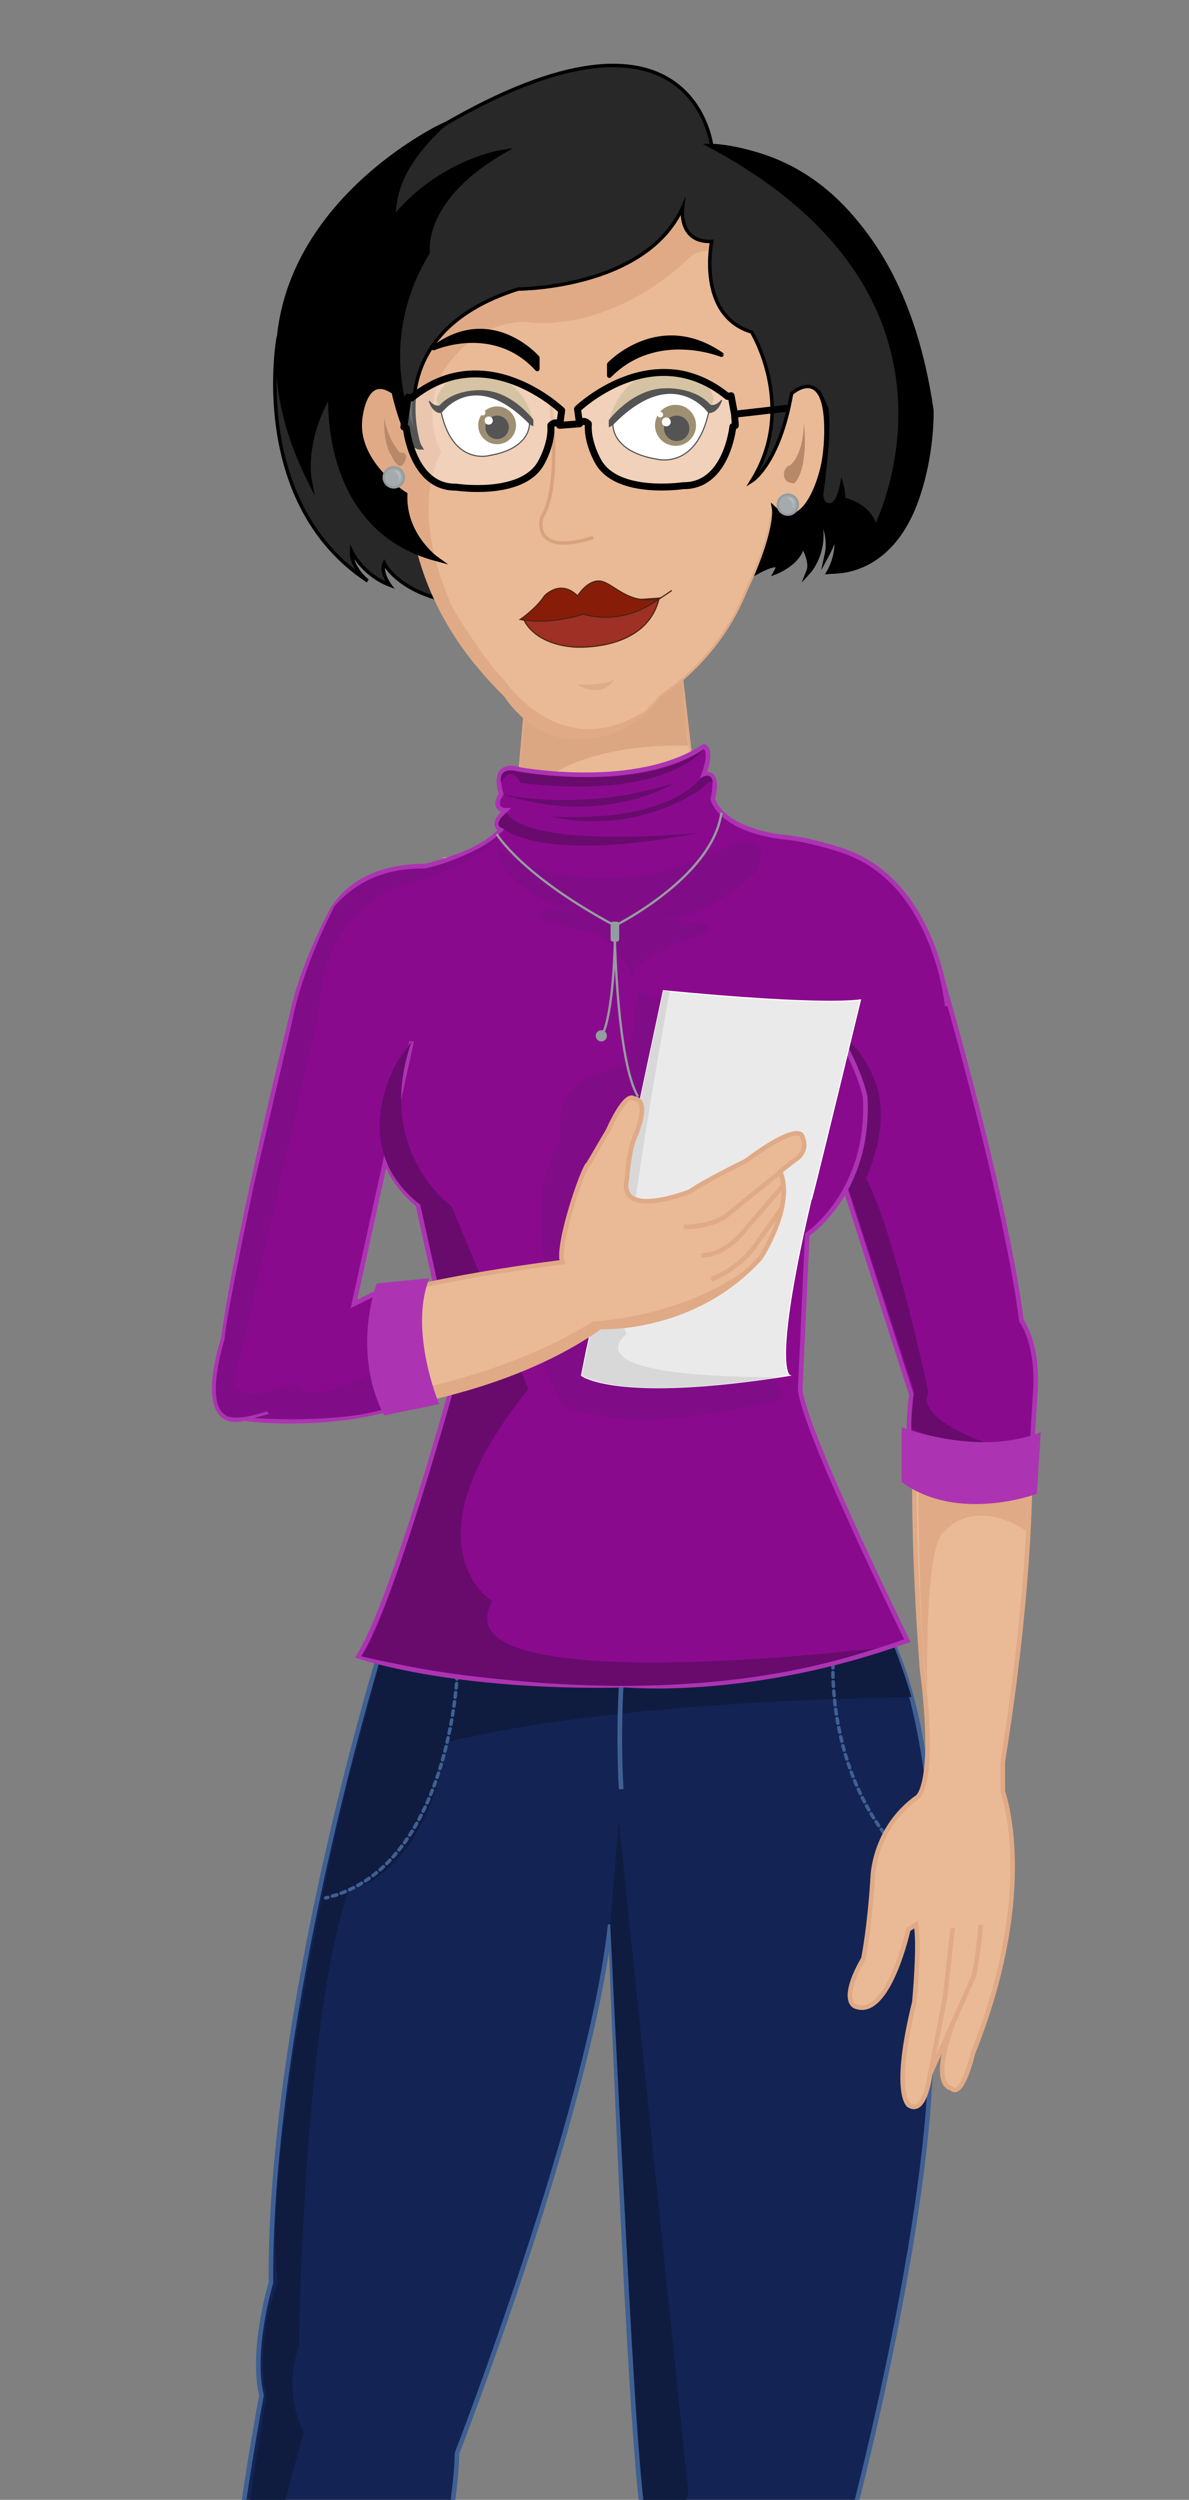 <?xml version="1.0" encoding="utf-8"?>
<!-- Generator: Adobe Illustrator 21.0.2, SVG Export Plug-In . SVG Version: 6.00 Build 0)  -->
<svg version="1.1" id="Capa_1" xmlns="http://www.w3.org/2000/svg" xmlns:xlink="http://www.w3.org/1999/xlink" x="0px" y="0px"
	 viewBox="0 0 257.134 540.358" style="enable-background:new 0 0 257.134 540.358;" xml:space="preserve">
<rect x="0" y="0" width="257.134" height="540.358" fill="#808080" stroke="none"/>
<style type="text/css">
	.st0{fill-rule:evenodd;clip-rule:evenodd;fill:#DDDDDD;}
	.st1{fill:#3B86B1;}
	.st2{opacity:0.25;fill-rule:evenodd;clip-rule:evenodd;fill:#020202;}
	.st3{fill:#FFFFFF;}
	.st4{opacity:0.5;}
	.st5{fill-rule:evenodd;clip-rule:evenodd;fill:#A8A8A8;}
	.st6{fill-rule:evenodd;clip-rule:evenodd;fill:#FFFFFF;}
	.st7{fill-rule:evenodd;clip-rule:evenodd;fill:#3B86B1;}
	.st8{opacity:0.5;fill:#2C6882;}
	.st9{opacity:0.75;fill-rule:evenodd;clip-rule:evenodd;fill:#282828;}
	.st10{opacity:0.5;fill:#FFFFFF;}
	.st11{fill-rule:evenodd;clip-rule:evenodd;fill:none;stroke:#FFFFFF;stroke-miterlimit:10;}
	.st12{fill:none;stroke:#FFFFFF;stroke-miterlimit:10;}
	.st13{fill:#FFFFFF;stroke:#3B86B1;stroke-width:1.714;stroke-miterlimit:10;}
	.st14{fill-rule:evenodd;clip-rule:evenodd;}
	.st15{opacity:0.85;fill:#FFFFFF;}
	.st16{opacity:0.5;fill-rule:evenodd;clip-rule:evenodd;}
	.st17{fill-rule:evenodd;clip-rule:evenodd;fill:#FEFEFE;}
	.st18{fill:#312767;}
	.st19{opacity:0.48;}
	.st20{opacity:0.25;}
	.st21{fill-rule:evenodd;clip-rule:evenodd;fill:#020202;}
	.st22{fill:#757575;}
	.st23{opacity:0.25;clip-path:url(#XMLID_2325_);}
	.st24{fill:#4D4789;}
	.st25{fill:#FFFFFF;stroke:#312767;stroke-miterlimit:10;}
	.st26{fill:#FFFFFF;stroke:#3B86B1;stroke-miterlimit:10;}
	.st27{fill:#ACABC9;}
	.st28{fill-rule:evenodd;clip-rule:evenodd;fill:#312767;}
	.st29{opacity:0.77;fill:#312767;}
	.st30{opacity:0.25;clip-path:url(#XMLID_2326_);}
	.st31{fill:#54518C;}
	.st32{fill:#FFFFFF;stroke:#FFFFFF;stroke-miterlimit:10;}
	.st33{opacity:0.25;fill-rule:evenodd;clip-rule:evenodd;fill:#FFFFFF;}
	.st34{fill:#D4A800;}
	.st35{fill:#00AEB3;}
	.st36{fill:#38353B;}
	.st37{fill:#FF8400;}
	.st38{fill:#BF3900;}
	.st39{fill:#00AA9C;}
	.st40{opacity:0.25;clip-path:url(#XMLID_2327_);}
	.st41{fill:none;stroke:#ACABC9;stroke-width:5;stroke-miterlimit:10;}
	.st42{opacity:0.25;clip-path:url(#XMLID_2328_);}
	.st43{fill:#DDDDDD;}
	.st44{opacity:0.25;clip-path:url(#XMLID_2329_);}
	.st45{fill-rule:evenodd;clip-rule:evenodd;fill:#FFFFFF;stroke:#FFFFFF;stroke-miterlimit:10;}
	.st46{fill:#F79748;}
	.st47{fill:#FF7900;}
	.st48{fill:#DD7105;}
	.st49{fill:#02897C;}
	.st50{fill:#0EAD9A;}
	.st51{fill:#28C6AF;}
	.st52{fill:#4FE0C7;}
	.st53{fill:#D37D00;}
	.st54{fill:#D14600;}
	.st55{fill:#E5B92E;}
	.st56{fill:#DD571B;}
	.st57{fill:#E28A17;}
	.st58{opacity:0.25;clip-path:url(#XMLID_2330_);}
	.st59{opacity:0.77;fill:#FFFFFF;}
	.st60{fill:#50565B;stroke:#656C70;stroke-miterlimit:10;}
	.st61{fill:#808589;stroke:#656C70;stroke-miterlimit:10;}
	.st62{fill:#252728;stroke:#000000;stroke-miterlimit:10;}
	.st63{fill:#1A1B1C;stroke:#000000;stroke-miterlimit:10;}
	.st64{fill:#A0A6AA;}
	.st65{fill:#262C35;stroke:#161A1E;stroke-miterlimit:10;}
	.st66{fill:#181D23;}
	.st67{fill:#EABA96;stroke:#E0AA86;stroke-miterlimit:10;}
	.st68{fill:#E0AA86;}
	.st69{stroke:#000000;stroke-width:0.75;stroke-linecap:square;stroke-linejoin:bevel;stroke-miterlimit:10;}
	.st70{fill:#0F1C3F;stroke:#182951;stroke-miterlimit:10;}
	.st71{fill:#132354;stroke:#3F6093;stroke-miterlimit:10;}
	.st72{fill:#0F1C3F;}
	.st73{fill:none;stroke:#3F6093;stroke-width:0.75;stroke-miterlimit:10;}
	.st74{fill:#DBA682;}
	.st75{fill:none;stroke:#E0AA86;stroke-miterlimit:10;}
	.st76{fill:none;stroke:#E0AA86;stroke-linejoin:bevel;stroke-miterlimit:10;}
	.st77{fill:#8A0A8E;stroke:#AC34B2;stroke-miterlimit:10;}
	.st78{fill:#810C87;}
	.st79{fill:#680B6D;}
	.st80{fill:#AC34B2;stroke:#AC34B2;stroke-width:0.5;stroke-miterlimit:10;}
	.st81{fill:none;stroke:#959DA0;stroke-width:0.5;stroke-miterlimit:10;}
	.st82{fill:#959DA0;stroke:#959DA0;stroke-width:0.5;stroke-miterlimit:10;}
	.st83{fill:none;stroke:#AC34B2;stroke-miterlimit:10;}
	.st84{fill:#282828;stroke:#000000;stroke-miterlimit:10;}
	.st85{fill:#EABA96;stroke:#E0AA86;stroke-width:0.5;stroke-miterlimit:10;}
	.st86{fill:#B7896A;}
	.st87{stroke:#000000;stroke-miterlimit:10;}
	.st88{fill:#C1A578;}
	.st89{stroke:#000000;stroke-width:0.25;stroke-linecap:round;stroke-linejoin:round;stroke-miterlimit:10;}
	.st90{fill:#FFFFFF;stroke:#000000;stroke-width:0.25;stroke-linecap:round;stroke-linejoin:round;stroke-miterlimit:10;}
	.st91{fill:#70582D;}
	.st92{stroke:#000000;stroke-linecap:round;stroke-linejoin:round;stroke-miterlimit:10;}
	.st93{fill:none;stroke:#D8A27D;stroke-width:0.75;stroke-miterlimit:10;}
	.st94{fill:#561409;}
	.st95{fill:#BA2A13;}
	.st96{fill:#9E3025;stroke:#4C2311;stroke-width:0.25;stroke-miterlimit:10;}
	.st97{fill:#871D08;stroke:#4C2311;stroke-width:0.25;stroke-miterlimit:10;}
	.st98{fill:#DDAC8A;}
	.st99{fill:#A5ABAD;stroke:#959DA0;stroke-width:0.5;stroke-miterlimit:10;}
	.st100{fill:#B1BABC;}
	.st101{fill:#FCFCFC;}
	.st102{fill:none;stroke:#153847;stroke-width:5;stroke-miterlimit:10;}
	.st103{fill:#3CA7AF;}
	.st104{fill:#3DAD8D;}
	.st105{fill:#3DAA61;}
	.st106{fill:#67A53F;}
	.st107{fill:#95A340;}
	.st108{opacity:0.25;clip-path:url(#XMLID_2331_);}
	.st109{opacity:0.25;clip-path:url(#XMLID_2332_);}
	.st110{opacity:0.25;clip-path:url(#XMLID_2333_);}
	.st111{clip-path:url(#SVGID_2_);}
	.st112{fill:none;stroke:#3F6093;stroke-miterlimit:10;}
	.st113{fill:none;stroke:#3F6093;stroke-width:0.75;stroke-linecap:round;stroke-linejoin:round;}
	.st114{fill:none;stroke:#3F6093;stroke-width:0.75;stroke-linecap:round;stroke-linejoin:round;stroke-dasharray:0.989,0.989;}
	
		.st115{fill:none;stroke:#3F6093;stroke-width:0.75;stroke-linecap:round;stroke-linejoin:round;stroke-miterlimit:10;stroke-dasharray:1;}
	.st116{fill:#EAEAEA;stroke:#FFFFFF;stroke-width:0.25;stroke-miterlimit:10;}
	.st117{fill:#D8D8D8;}
	.st118{fill:#282828;stroke:#000000;stroke-width:0.75;stroke-miterlimit:10;}
	.st119{opacity:0.33;fill:#FFFFFF;}
	.st120{fill:none;stroke:#000000;stroke-width:1.5;stroke-linecap:round;stroke-linejoin:round;stroke-miterlimit:10;}
	.st121{clip-path:url(#SVGID_4_);}
	.st122{opacity:0.64;}
	.st123{fill:#1D1D1B;}
	.st124{fill:#C9C9C9;}
</style>
<g>
	<defs>
		<rect id="SVGID_3_" x="0.5" width="256.634" height="540.358"/>
	</defs>
	<clipPath id="SVGID_2_">
		<use xlink:href="#SVGID_3_"  style="overflow:visible;"/>
	</clipPath>
	<g class="st111">
		<path id="Pantalon_1_" class="st71" d="M81.578,359.191c0,0-23.336,76.095-22.998,134.266c0,0-4.397,14.543-2.029,24.351
			c0,0-17.388,90.136-10.23,154.246l19.769-1.286c0,0,32.398-111.361,32.736-140.447
			c0,0,28.747-74.066,33.144-114.312c0,0,4.058,108.225,7.102,127.84c0,0-1.691,4.397,0,8.793
			c0,0-14.014,31.96-9.968,125.947l23.341,1.245l23.829-104.194c0,0,11.161-9.808,8.793-34.158
			c0,0,16.234-62.229,16.234-98.755c0,0,5.21-57.435-8.049-87.058l-62.297-7.639L81.578,359.191z"/>
		<path class="st72" d="M75.406,384.133c0,0,20.377-15.473,121.706-17.31c0,0-3.702-12.705-7.535-18.793
			c-3.833-6.088-2.311,0-2.311,0l-103.656,4.203C83.61,352.234,81.324,363.503,75.406,384.133z"/>
		<path class="st72" d="M133.83,393.688l-1.86,22.321c0,0,5.524,117.13,7.666,127.84c0,0-1.353,4.622,0,9.019
			c0,0-14.266,36.714-9.831,125.099l22.019,1.167l5.429-22.043c0,0-23.013,15.43-23.013-12.113
			c0,0,0.774-32.643,15.655-94.703c0,0-3.72-4.735-1.015-11.33L133.83,393.688z"/>
		<path class="st72" d="M75.406,384.133c0,0-19.193,79.675-15.36,109.211c0,0-5.123,13.159-2.417,24.658
			c0,0-9.751,56.538-11.619,95.751c-1.03,21.634,1.073,57.679,1.073,57.679l18.37-1.245l7.837-28.068
			c0,0-15.31-2.046-15.31-14.672c0,0-20.32-2.386,7.703-101.635c0,0-4.73-8.342-1.012-18.714
			c0,0,0.76-69.719,10.736-98.541s0,0,0,0s16.247-2.28,21.299-32.023c5.052-29.743,0,0,0,0l-12.074-9.902
			L75.406,384.133z"/>
		<path class="st112" d="M134.337,364.483c0,0-0.676,10.265,0,22.271"/>
		<g>
			<g>
				<path class="st113" d="M98.845,362.43c0,0-0.008,0.172-0.029,0.494"/>
				<path class="st114" d="M98.741,363.906c-0.624,7.348-4.654,39.878-27.35,46.105"/>
				<path class="st113" d="M70.904,410.14c-0.161,0.041-0.323,0.081-0.486,0.119"/>
			</g>
		</g>
		<path class="st115" d="M180.168,359.536c0,0-2.034,31.84,23.416,48.299"/>
		<path class="st67" d="M178.98,228.645c0,0,4.723-15.219,23.33-10.822c0,0,17.254,56.141,16.916,70.008
			c0,0,3.72,6.426,3.044,14.543c0,0,3.044,25.703-5.411,78.463v6.426c0,0,7.779,20.968-6.426,56.48
			c0,0-2.367,10.146-4.735,7.609c0,0-4.566-0.169,0.338-13.923l-4.904,10.879c0,0-1.015,8.962-4.566,6.764
			c0,0-3.72-2.367,1.184-22.321c0,0,1.184-12.683,0.338-16.741l-1.658,1.055c0,0-4.305,19.555-11.515,16.598
			c0,0-3.423-1.166,1.815-10.322c0,0,1.349-6.655,2.01-17.477c0,0,0.117-10.636,9.685-17.417
			c0,0,4.171-2.706,0.986-27.563c0,0-3.354-41.092-0.479-59.016C198.934,301.866,180.502,245.386,178.98,228.645z"/>
		<path class="st75" d="M206.036,416.685l-1.691,15.219c0,0-2.525,13.024-3.213,16.403"/>
		<path class="st75" d="M206.036,437.428l4.622-10.484c0,0,0.902-4.397,1.466-10.935"/>
		<path class="st68" d="M204.852,225.094c0,0-16.91,1.015-18.77,11.33l10.822,50.054c0,0,2.34,8.604,1.424,13.518
			l-16.981-54.855l-11.668-21.302l18.223-5.117l12.794-1.237L204.852,225.094z"/>
		<path class="st77" d="M204.041,212.624c0,0,13.345,45.72,16.872,72.899c0,0,3.931,4.983,2.905,16.598l-1.015,16.806
			c0,0-13.391,5.602-25.691-1.867c0,0-1.187-7.768,0-15.561l-18.097-56.359l-5.117-20.278"/>
		<path class="st79" d="M176.023,225.094l7.544,31.983l14.108,43.488c0,0-0.934,7.884-0.415,8.299
			c0,0,7.066,3.631,16.293,3.112c9.227-0.519,0,0,0,0s-15.67-5.083-12.766-11.1c0,0-7.748-35.997-13.522-46.164
			c0,0,5.312-10.685,2.311-20.125C189.577,234.588,184.247,218.816,176.023,225.094z"/>
		<path class="st68" d="M198.616,322.25c0,0,0.123,31.821,1.913,42.479c0,0-0.58-27.933,3.056-32.99
			c0,0,5.814-8.636,18.263-0.934l0.371-7.534C222.218,323.271,209.152,327.855,198.616,322.25"/>
		<path id="Cuello_1_" class="st85" d="M113.373,155.081l-1.748,20.209c0,0-4.871,9.521-15.278,10.296l26.348,25.463
			l38.081-31.662c0,0-8.544-0.221-10.249-6.643l-3.002-25.85L113.373,155.081z"/>
		<path id="Sombra_cuello_1_" class="st74" d="M148.807,161.212c0,0-28.615-1.752-37.183,14.079l1.933-20.209l33.795-8.187
			L148.807,161.212z"/>
		<g>
			<path class="st77" d="M174.305,181.68C174.792,181.751,174.897,181.766,174.305,181.68L174.305,181.68z"/>
			<path class="st77" d="M204.852,217.484c0,0-2.367-26.492-22.217-33.482c0,0-3.949-1.416-8.641-2.368
				c0.119,0.017,0.223,0.032,0.31,0.045c-0.091-0.013-0.197-0.029-0.311-0.045
				c-1.699-0.344-3.493-0.627-5.234-0.76l-0.001-0l0.001,0l-0.001-0l0,0
				c-13.408-1.948-14.601-8.167-14.601-8.167c1.556-6.691-1.962-5.229-1.962-5.229c2.083-5.851,0-6.129,0-6.129
				c-14.359,9.649-39.643,5.017-39.643,5.017c-6.749-1.984-4.165,5.239-4.165,5.239
				c-2.2,3.567,0.923,3.541,0.923,3.541c-3.611,3.528-0.923,4.097-0.923,4.097
				c-4.223,5.291-16.473,7.968-16.473,7.968l0,0c-5.765-0.02-14.988,1.325-19.975,9.305
				c0,0-7.271,13.021-9.132,24.689c0,0,4.678,7.553,22.829,7.779c0,0-10.653,18.77,4.735,31.453l8.117,36.695
				c0,0-13.359,49.039-20.968,60.876c0,0,20.292,7.102,58.002,6.257c0,0,27.056,2.537,60.707-9.639
				c0,0-22.829-46.334-23.167-54.45l1.522-33.313c0,0,13.697-9.132,12.514-29.762c0,0-0.846-4.735-5.073-12.344"/>
		</g>
		<path class="st78" d="M117.737,272.637c0,0-3.128-16.485,3.41-26.18c0,0-1.804-10.597,6.539-13.754l8.342-3.213
			l1.804-15.332l10.044,3.326v41.719l-5.311,36.864h23.676l3.438,6.079c0,0-29.754,9.218-47.63,1.804
			C122.049,303.951,112.523,291.152,117.737,272.637z"/>
		<path id="sombra_camisa_1_" class="st79" d="M87.864,226.954l-1.664,2.029c0,0-11.837,18.601,4.735,31.453l8.117,36.695
			c0,0-15.444,55.183-20.968,60.876c0,0,61.102,15.501,111.494-1.747c0,0-95.711,11.612-83.085-10.146
			c0,0-19.728-11.837,7.784-45.85l-16.69-39.602C97.586,260.661,79.662,250.628,87.864,226.954z"/>
		<path class="st116" d="M143.469,214.159c0,0-15.106,71.079-16.685,78.068l-1.015,5.073c0,0,7.328,5.975,44.981,0
			c0,0-4.052-1.626,5.186-40.243c0,0-3.72,16.23,10.146-40.925C186.082,216.132,178.98,217.597,143.469,214.159z"/>
		<path class="st117" d="M144.82,214.288c0,0-13.091,71.344-9.25,74.049c0,0-13.835,9.385,32.712,9.343
			c0,0-31.94,5.453-42.513-0.38l17.699-83.141L144.82,214.288z"/>
		<path id="Brazo_izq_1_" class="st67" d="M64.583,221.966c0,0-10.625,38.696-14.909,70.938c0,0-6.989,14.881,3.156,13.754
			c0,0,47.234,1.127,76.996-19.841c0,0,20.068,1.099,34.61-14.881c0,0,7.44-11.273,4.284-18.714l3.157-2.48
			c0,0,3.156-1.578,1.578-5.186c0,0-0.676-3.156-12.175,5.411c0,0-9.244,4.509-11.95,6.539
			c0,0-15.783,6.313-13.754-2.706c0,0,0.338-5.186,1.409-8.342c0,0,4.115-8.793,0-9.019c0,0-1.492-1.804-5.509,6.989
			l-4.242,7.215c-0.874,0.051-6.902,17.288-5.637,21.194c0,0-39.457,4.735-48.926,11.273
			c0,0,9.781-43.29,12.852-55.691C85.524,228.42,72.362,221.966,64.583,221.966z"/>
		<path class="st68" d="M62.808,228.704c0,0,10.248,2.967,14.478,8.94c2.009,2.837-4.614,46.465-4.614,46.465
			l3.877-2.251l10.61-50.62l-23.079-7.401L62.808,228.704z"/>
		<path class="st68" d="M47.902,297.926c0,0-0.651,6.138,4.084,6.645c0,0,44.988,0.678,76.268-18.939
			c0,0,21.641-0.846,36.184-13.698c0,0-10.374,14.374-34.61,14.881c0,0-21.7,18.714-76.996,19.841
			C52.831,306.657,45.431,307.892,47.902,297.926z"/>
		<path id="dedo_izq1_1_" class="st75" d="M168.88,253.221l-12.268,9.921c0,0-3.782,2.255-8.736,2.029"/>
		<path id="dedo_izq2_1_" class="st75" d="M169.444,256.161l-8.256,9.582c0,0-3.965,5.6-9.554,5.6"/>
		<path id="dedo_izq3_1_" class="st75" d="M169.054,261.19l-6.223,8.716c0,0-2.875,4.143-9.047,6.679"/>
		<path class="st77" d="M63.324,218.529c0,0-11.92,47.824-15.032,70.791c0,0-6.635,19.911,4.539,17.337
			c11.174-2.575,0,0,0,0s14.964,2.104,30.525-1.838c0,0-5.809-15.976,0-26.35l-6.807,3.39l12.47-56.765"/>
		<circle class="st82" cx="130.038" cy="223.903" r="0.96"/>
		<path class="st78" d="M107.779,183.6c0,0,18.991,14.593,50.112-0.795c0,0,10.27-3.577,5.446,5.845
			c0,0-10.009,9.889-20.41,10.044c0,0,20.774,0.467,4.098,4.824c0,0-10.123,4.357-10.288,7.469
			c0,0-4.162-9.492-10.799-9.803c0,0-18.775-3.951-3.526-4.621C122.413,196.563,107.15,190.914,107.779,183.6z"/>
		<path class="st78" d="M108.798,179.087c0,0-1.011,3.89-16.728,8.87c0,0-11.355-1.676-19.682,7.876
			c0,0-6.979,13.027-9.261,25.217l-8.143,34.701c0,0-6.535,30.935-6.38,33.57c0,0-4.461,14.046,0.207,16.588
			c0,0,1.401,1.608,8.87-0.83l0.571,0.519l-3.32,0.934c0,0,17.584,1.245,27.906-1.867
			c0,0-2.282-4.149-2.438-7.832c0,0-12.656,7.365-17.013,2.23c0,0-17.065,7.625-11.411-5.758l17.065-74.775
			c0,0-0.882-23.051,21.759-28.238C90.799,190.291,105.642,185.914,108.798,179.087"/>
		<path class="st81" d="M107.417,180.289c0,0,5.271,8.913,25.578,19.805c0,0,21.071-10.426,23.023-24.43"/>
		<path class="st82" d="M133.399,203.285h-0.847c-0.142,0-0.257-0.116-0.257-0.257v-3.297
			c0-0.142,0.116-0.257,0.257-0.257h0.847c0.142,0,0.257,0.116,0.257,0.257v3.297
			C133.656,203.169,133.54,203.285,133.399,203.285z"/>
		<path class="st81" d="M132.975,203.285c0,0,0.538,26.272,4.999,33.741"/>
		<path class="st81" d="M132.975,203.285c0,0-0.188,15.95-2.937,20.877"/>
		<path class="st118" d="M103.836,25.503L60.16,73.004c0,0-6.496,35.489,19.359,52.579c0,0-3.653-2.878-3.487-6.421
			c0,0,2.395,5.093,8.255,7.307c0,0-2.061-2.816-1.2-4.729c0,0,2.147,4.695,10.582,7.369L103.836,25.503z"/>
		<path id="Cara_4_" class="st85" d="M88.487,96.125c0,0,1.107,14.291,4.384,29.393c0,0,4.252,13.239,16.319,24.808
			c0,0,5.701,9.299,15.167,9.133c0,0,10.016,1.661,18.625-9.133c0,0,17.278-10.444,20.731-31.386l3.986-29.217
			l-3.321-25.251l-10.462-20.093l-1.993-8.303l-20.093,5.646L98.782,54.841L87.353,67.461L88.487,96.125z"/>
		<path id="Sombra_cara_1_" class="st68" d="M149.279,55.505c0,0-14.469,15.278-34.06,14.281
			c0,0-10.334-2.326-19.093,9.971c0,0-5.394,8.72-0.704,18.056c0,0-7.599,11.163,2.531,33.748
			c0,0,7.03,11.624,11.237,15.61c0,0,12.639,19.055,31.588,5.625c0,0-16.532,17.291-31.588-2.47
			c0,0-13.768-11.126-18.985-30.921c0,0-4.706-11.757-5.038-14.746l-9.133-7.578l1.827-12.616
			c0,0,4.484-3,4.982-3.276c0.498-0.277,2.325,3.543,2.325,3.543s2.051,3.373,2.188,2.268
			c0.137-1.105,6.234-20.534,6.424-21.198s17.626-10.296,17.626-10.296l12.289-3.653l14.115-6.31l10.794-4.318
			l8.746,13.285C157.347,54.509,151.666,53.289,149.279,55.505z"/>
		<path id="sombra_oreja_izq_1_" class="st86" d="M83.117,90.292c0,0,0.388,3.997,3.321,7.521c0,0,2.383-0.24,0.915,2.251
			c0,0-0.915,2.325-2.797-1.771C84.556,98.293,82.841,96.074,83.117,90.292z"/>
		<path id="barbilla_4_" class="st98" d="M124.743,147.89c0,0,4.816,3.543,8.192-0.996
			C132.936,146.894,130.113,148.389,124.743,147.89z"/>
		<path id="oreja_der_4_" class="st85" d="M160.878,129.058c-0.971,0.856,5.325-9.454,6.322-19.75
			c0,0,3.373,5.586,7.066,0c0,0,8.212-12.182,5.665-21.756c0,0-4.264-12.12-7.999-5.92l-4.234,8.091"/>
		<path id="Sobra_oreja_der_4_" class="st86" d="M173.842,91.297c0,0,1.218,9.426-1.993,13.165
			c0,0-2.878,0.197-2.214-2.682c0,0,0.589-1.232,1.014-1.059C170.649,100.722,173.734,98.983,173.842,91.297z"/>
		<path id="cabello_4_" class="st118" d="M85.165,47.202c0,0,10.628-12.289,23.249-14.281c0,0-15.942,8.303-15.942,21.588
			c0,0-13.396,16.938-1.661,42.18c0,0-9.299-24.577,21.256-34.209c0,0,27.566,0,35.537-17.602
			c0,0-0.996,7.639,6.31,7.307c0,0-3.321,15.942,8.635,19.595c0,0,9.964,16.274,0,32.216
			c0,0,5.978-3.653,8.635-18.931c0,0,7.68-6.891,7.431,8.579c0,0,0.083,17.244-8.792,18.241
			c0,0-0.3,3.736-3.621,7.721c0,0,3.321,0.664,1.661,3.986c0,0,4.982-1.661,5.646-5.646
			c0,0,1.993,2.989,1.329,5.646c0,0,3.986-3.653,2.325-11.292c0,0,2.325,1.661,1.661,7.639
			c0,0,3.321-5.314,3.321-11.956c-2.134,8.498-0.181,9.682-2.823,15.61c0,0,21.09,2.657,22.086-34.873
			c0,0-5.646-54.468-47.493-57.125c0,0-3.986-36.201-58.454-4.318C95.461,27.275,85.165,35.245,85.165,47.202z"/>
		<path id="mechon_izq_4_" class="st87" d="M95.461,27.275c0,0-53.804,25.573-28.562,76.388c0,0-1.661-8.635,4.65-18.931
			c0,0-2.546,29.337,22.853,36.091c0,0-7.144-5.084-6.8-13.949c0,0-10.502-6.532-9.79-15.831
			c0,0,0.712-10.96,7.355-6.31c0,0,2.657,11.956,5.646,11.956c0,0-11.79-19.927,1.661-42.18
			c0,0-1.827-11.126,15.942-21.588c0,0-13.451,2.159-23.249,14.281C85.165,47.202,83.339,38.567,95.461,27.275z"/>
		<path id="sombra_cabello_der_4_" class="st87" d="M153.915,31.592c0,0,39.191-0.001,47.493,57.125
			c0,0,0.83,33.212-22.086,34.873c0,0,3.29-5.49,2.823-15.61c0,0,6.144,0.996,7.141,6.476
			C189.286,114.457,215.357,64.638,153.915,31.592z"/>
		<path id="sombra_cabello_der_2_4_" class="st87" d="M167.449,110.015c0,0,0.637,3.566-3.377,13.409
			c0,0,5.563-3.045,3.792,0.166c0,0,4.871-1.937,5.646-5.646c0,0,2.602,2.436,1.329,5.646
			c0,0,4.09-4.487,2.325-11.292c0,0,2.989,1.55,1.661,7.639c0,0,4.705-8.691,3.211-14.558
			c0,0-0.54,2.733-1.771,3.598s-3.155-0.138-2.601-2.934c0,0,2.148-15.444,0.719-18.433c0,0,1.035,5.598-0.013,11.38
			C176.946,106.843,172.804,115.035,167.449,110.015z"/>
		<g id="ojo_der_4_">
			<path id="parpado_der_4_" class="st88" d="M131.773,90.876c0,0,1.605-8.58,10.185-10.794c0,0,9.853-2.436,12.399,6.034
				l-0.553,2.017c0,0-3.653-4.342-9.908-4.076C143.896,84.057,134.32,85.839,131.773,90.876z"/>
			<path id="pestaña_der_4_" class="st89" d="M132.548,91.706l-0.775,0.512V90.876c0,0,5.011-6.764,12.123-6.819
				c0,0,6.2-0.377,9.687,3.553c0,0,1.162,0.443,2.436-1.052c0,0-0.775,2.657-2.768,2.602L132.548,91.706z"/>
			<path class="st90" d="M132.548,91.706c0,0-0.443,5.867,9.41,7.528c0,0,8.524,2.424,11.292-10.074
				C153.25,89.16,145.612,78.311,132.548,91.706z"/>
			<circle class="st91" cx="146.09" cy="91.935" r="4.438"/>
			<circle cx="146.338" cy="92.587" r="2.748"/>
			<circle class="st3" cx="144.095" cy="91.201" r="0.962"/>
			<circle class="st3" cx="142.788" cy="89.624" r="0.617"/>
			<path id="ceja_der_4_" class="st92" d="M131.773,81.189v-2.436c0,0,10.739-11.403,24.245-2.092
				C156.018,76.662,141.958,70.893,131.773,81.189z"/>
		</g>
		<g id="Ojo_izq_4_">
			<path id="parpado_izq_4_" class="st88" d="M115.219,90.76c0,0-1.48-7.909-9.388-9.95c0,0-9.082-2.245-11.429,5.562
				l0.51,1.859c0,0,3.368-4.002,9.133-3.757C104.044,84.475,112.872,86.117,115.219,90.76z"/>
			<path id="pestaña_izq_4_" class="st89" d="M114.504,91.525l0.714,0.472v-1.237c0,0-4.619-6.235-11.174-6.286
				c0,0-5.715-0.347-8.929,3.275c0,0-1.071,0.408-2.245-0.97c0,0,0.714,2.449,2.551,2.398L114.504,91.525z"/>
			<path id="cuenca_izq_4_" class="st90" d="M114.504,91.525c0,0,0.408,5.409-8.674,6.939c0,0-7.858,2.234-10.409-9.286
				C95.421,89.178,102.463,79.178,114.504,91.525z"/>
			<circle id="iris_izq_4_" class="st91" cx="107.507" cy="91.935" r="4.09"/>
			<circle id="pupila_izq_4_" cx="107.507" cy="92.371" r="2.533"/>
			<circle id="brillo_1_izq_4_" class="st3" cx="105.692" cy="90.908" r="0.887"/>
			<circle id="brillo_2_izq_4_" class="st3" cx="104.405" cy="89.236" r="0.569"/>
			<path id="ceja_izq_4_" class="st92" d="M116.195,79.757v-2.436c0,0-9.93-11.403-22.418-2.092
				C93.777,75.23,106.778,69.462,116.195,79.757z"/>
		</g>
		<g id="Boca_1_">
			<path class="st96" d="M113.373,134.098c0,0,2.015,5.098,10.828,5.771c0,0,15.608,1.154,18.346-10.576l-16.688,1.154
				L113.373,134.098z"/>
			<path class="st97" d="M112.504,133.908c0,0,3.43-2.343,5.237-5.096c0,0,3.417-3.75,7.166,0
				c0,0,1.935-3.212,4.55-3.229c2.949-0.02,6.314,5.537,13.091,3.71c0,0-6.639,6.117-16.455,3.461
				C126.092,132.754,119.234,135.158,112.504,133.908z"/>
			<path class="st97" d="M140.6,130.696c0,0,2.576-1.571,4.68-3.065"/>
		</g>
		<path id="Nariz_4_" class="st93" d="M119.153,87.552c0,0,2.214,17.992-1.993,24.303c0,0-2.546,8.635,11.181,4.318"/>
		<path id="sombra_seno_izq_1_" class="st79" d="M97.586,260.661c0,0-16.771-11.893-8.568-35.568l-2.818,3.889
			c0,0-11.837,18.601,4.735,31.453l1.051,4.751h7.508L97.586,260.661z"/>
		<path class="st79" d="M108.387,171.606c0,0,16.775,4.266,37.523-2.373C145.91,169.232,130.514,178.958,108.387,171.606
			"/>
		<path class="st79" d="M108.798,179.087c0,0,8.092,7.703,42.325,0.934c0,0-36.101,3.735-41.625-4.357
			C109.498,175.664,106.152,178.309,108.798,179.087z"/>
		<path class="st79" d="M151.512,168.195c0,0-6.432,9.648-32.159,8.299c0,0,15.976,4.772,32.47-6.017
			c0,0,1.961-2.664,2.295-0.999C154.118,169.479,154.352,166.483,151.512,168.195"/>
		<path class="st79" d="M108.387,169.232c0,0-0.99-3.449,3.289-2.516c0,0,27.387,5.057,40.536-4.824
			c0,0-7.607,11.178-39.632,7.34C112.58,169.232,110.7,164.901,108.387,169.232z"/>
		<path class="st80" d="M195.238,308.865c0,0,16.183,6.224,29.566,1.089l-0.815,12.76c0,0-16.769,6.224-28.751-2.49
			V308.865z"/>
		<path id="puño_mang_izq_1_" class="st80" d="M81.644,277.665c0,0-5.369,14.316,1.556,28.009l11.437-2.334
			c0,0-6.38-15.357-2.179-26.755L81.644,277.665z"/>
		<g>
			
				<ellipse transform="matrix(0.039 -0.999 0.999 0.039 -21.181 184.241)" class="st99" cx="85.165" cy="103.129" rx="2.18" ry="2.18"/>
			<path class="st100" d="M85.082,101.841c0,0,1.524,0.446,1.179,2.344c0,0,0.813-1.183,0.144-2.172
				C86.405,102.013,86.016,101.38,85.082,101.841z"/>
		</g>
		<g>
			
				<ellipse transform="matrix(0.039 -0.999 0.999 0.039 54.841 275.011)" class="st99" cx="170.353" cy="109.003" rx="2.18" ry="2.18"/>
			<path class="st100" d="M170.269,107.715c0,0,1.524,0.446,1.179,2.344c0,0,0.813-1.183,0.144-2.172
				C171.592,107.887,171.204,107.255,170.269,107.715z"/>
		</g>
		<path class="st119" d="M169.939,88.278L169.939,88.278l-11.086,1.259l-0.744-4.002l-0.762,0.162
			c-16.079-13.081-32.449,2.705-32.449,2.705l0.433,3.215l-4.295,0.318l0.433-3.215c0,0-16.37-15.786-32.449-2.705
			l-0.762-0.162l-0.917,6.442l0.535,0.243c0,0,1.299,12.924,10.773,12.762c0,0,14.211,2.172,18.337-5.194
			c0,0,2.445-4.115,2.139-8.171c0,0,1.07-1.211,1.91,0l4.295-0.318c0.841-1.211,1.91,0,1.91,0
			c-0.306,4.056,2.139,8.171,2.139,8.171c4.126,7.366,18.337,5.194,18.337,5.194
			c9.474,0.162,10.773-12.762,10.773-12.762l0.535-0.243l-0.173-2.441L169.939,88.278z"/>
		<path class="st120" d="M169.939,88.278L169.939,88.278l-11.086,1.259l-0.744-4.002l-0.762,0.162
			c-16.079-13.081-32.449,2.705-32.449,2.705l0.433,3.215l-4.295,0.318l0.433-3.215c0,0-16.37-15.786-32.449-2.705
			l-0.762-0.162l-0.917,6.442l0.535,0.243c0,0,1.299,12.924,10.773,12.762c0,0,14.211,2.172,18.337-5.194
			c0,0,2.445-4.115,2.139-8.171c0,0,1.07-1.211,1.91,0l4.295-0.318c0.841-1.211,1.91,0,1.91,0
			c-0.306,4.056,2.139,8.171,2.139,8.171c4.126,7.366,18.337,5.194,18.337,5.194
			c9.474,0.162,10.773-12.762,10.773-12.762l0.535-0.243l-0.173-2.441L169.939,88.278z"/>
	</g>
</g>
</svg>
